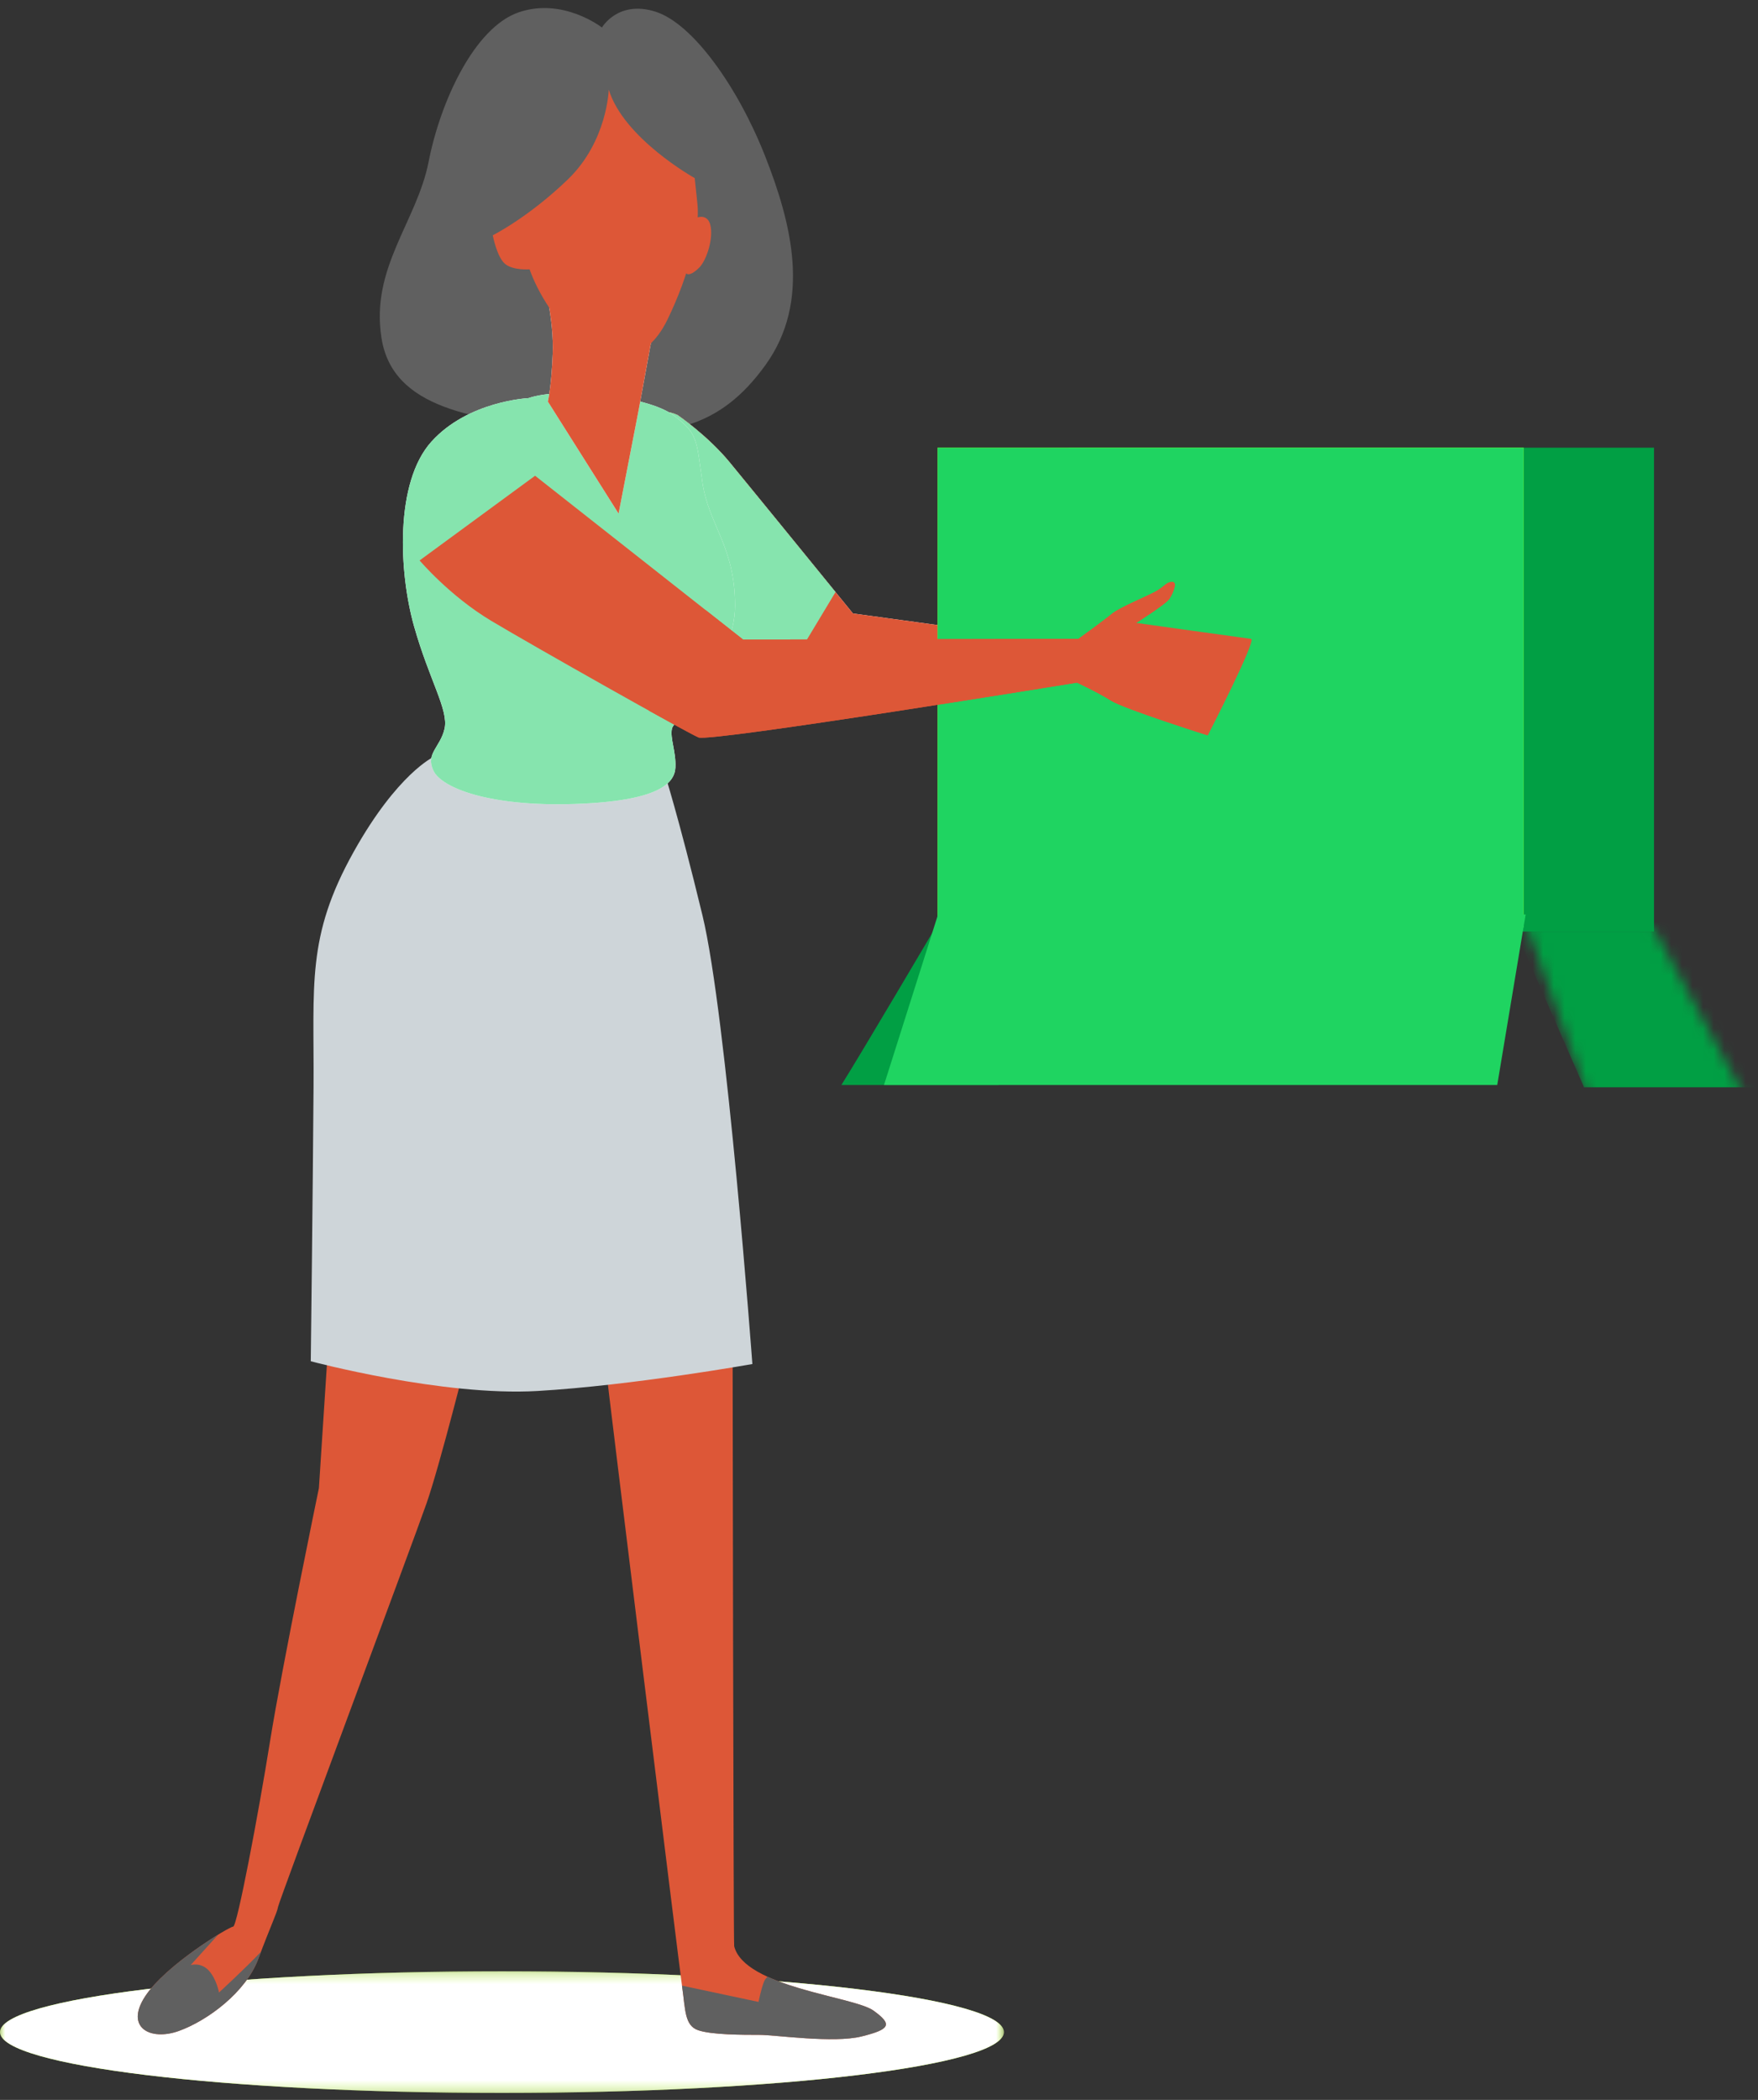 <?xml version="1.0" encoding="UTF-8"?>
<svg width="165px" height="197px" viewBox="0 0 165 197" version="1.1" xmlns="http://www.w3.org/2000/svg" xmlns:xlink="http://www.w3.org/1999/xlink">
    <rect x="0" y="0" width="165" height="197" fill="#333333" stroke="none"/>
    <title>73A69062-170D-470D-B1C8-B941D99F9E64</title>
    <defs>
        <polygon id="path-1" points="0 0.286 94.224 0.286 94.224 11.703 0 11.703"></polygon>
        <polygon id="path-3" points="0 0.286 94.224 0.286 94.224 11.703 0 11.703"></polygon>
        <path d="M0,-1.42108547e-14 L6.078,17 L21,17 C19.213,13.871 11.813,-1.42108547e-14 11.813,-1.42108547e-14 L0,-1.42108547e-14 Z" id="path-5"></path>
    </defs>
    <g id="Android-" stroke="none" stroke-width="1" fill="none" fill-rule="evenodd">
        <g id="2.1.2-Home-Page_-no-result" transform="translate(-103, -259)">
            <g id="Illus-no-result" transform="translate(103, 259)">
                <g id="Group-83">
                    <g id="Group-45">
                        <g id="Group-3" transform="translate(0, 184.647)">
                            <mask id="mask-2" fill="white">
                                <use xlink:href="#path-1"></use>
                            </mask>
                            <g id="Clip-2"></g>
                            <path d="M94.224,5.995 C94.224,9.147 73.131,11.703 47.112,11.703 C21.093,11.703 0,9.147 0,5.995 C0,2.841 21.093,0.286 47.112,0.286 C73.131,0.286 94.224,2.841 94.224,5.995" id="Fill-1" fill="#AAFF00" mask="url(#mask-2)"></path>
                        </g>
                        <g id="Group-6" transform="translate(0, 184.647)">
                            <mask id="mask-4" fill="white">
                                <use xlink:href="#path-3"></use>
                            </mask>
                            <g id="Clip-5"></g>
                            <path d="M94.224,5.995 C94.224,9.147 73.131,11.703 47.112,11.703 C21.093,11.703 0,9.147 0,5.995 C0,2.841 21.093,0.286 47.112,0.286 C73.131,0.286 94.224,2.841 94.224,5.995" id="Fill-4" fill="#FFFFFF" mask="url(#mask-4)"></path>
                        </g>
                        <path d="M56.496,2.582 C56.496,2.582 52.852,-0.272 48.688,1.155 C44.524,2.582 41.335,9.522 40.23,15.166 C39.123,20.809 34.764,25.09 35.805,31.706 C36.846,38.323 44.393,39.36 53.503,40.333 C62.612,41.306 67.556,40.204 71.851,34.236 C76.145,28.269 74.323,21.004 71.786,14.582 C69.248,8.16 65.019,2.192 61.506,1.09 C57.992,-0.012 56.496,2.582 56.496,2.582" id="Fill-7" fill="#606060"></path>
                        <path d="M30.743,127.096 L29.931,139.607 C29.931,139.607 26.461,156.385 25.354,163.303 C24.247,170.221 22.253,180.745 21.884,180.745 C21.516,180.745 15.536,184.351 13.617,187.294 C11.697,190.238 14.133,191.489 16.791,190.532 C19.448,189.576 23.066,186.926 24.247,183.762 C25.428,180.598 26.018,179.42 26.092,178.905 C26.166,178.39 38.789,144.61 40.044,141.005 C41.299,137.399 43.956,126.802 43.956,126.802 L50.157,105.828 C50.157,105.828 56.801,127.39 56.875,128.347 C56.949,129.304 63.74,184.424 64.036,186.485 C64.33,188.546 64.257,190.017 65.512,190.459 C66.767,190.9 69.72,190.9 71.27,190.9 C72.82,190.9 78.209,191.71 80.866,191.047 C83.524,190.385 83.819,189.944 81.974,188.619 C80.128,187.294 69.876,186.446 68.908,182.584 C68.834,182.29 68.76,125.551 68.76,125.551 C68.76,125.551 67.874,106.784 66.398,101.485 L32.293,101.485 L30.743,127.096 Z" id="Fill-11" fill="#DD5737"></path>
                        <path d="M16.791,190.532 C19.449,189.575 23.066,186.926 24.247,183.762 C24.333,183.529 24.416,183.312 24.496,183.101 C22.99,184.7 20.555,186.926 20.555,186.926 C20.555,186.926 20.334,185.675 19.596,184.865 C18.858,184.056 17.898,184.351 17.898,184.351 L20.479,181.492 C18.499,182.702 15.001,185.17 13.617,187.294 C11.698,190.238 14.133,191.489 16.791,190.532" id="Fill-15" fill="#606060"></path>
                        <path d="M81.974,188.619 C80.71,187.712 75.509,187.028 72.042,185.448 C71.902,185.575 71.782,185.723 71.713,185.896 C71.417,186.632 71.196,187.809 71.196,187.809 L64.008,186.281 C64.019,186.368 64.029,186.442 64.036,186.485 C64.33,188.545 64.257,190.017 65.512,190.459 C66.767,190.9 69.719,190.9 71.27,190.9 C72.82,190.9 78.209,191.71 80.866,191.047 C83.524,190.385 83.819,189.944 81.974,188.619" id="Fill-19" fill="#606060"></path>
                        <path d="M33.202,79.901 C28.725,87.907 29.494,92.355 29.428,102.019 C29.364,111.685 29.168,127.705 29.168,127.705 C29.168,127.705 41.531,131.014 50.445,130.495 C59.359,129.976 70.615,127.966 70.615,127.966 C70.615,127.966 68.207,95.274 65.93,85.869 C63.652,76.463 62.287,72.247 62.287,72.247 C62.287,72.247 56.561,73.22 49.013,72.441 C41.465,71.663 40.685,71.014 40.685,71.014 C40.685,71.014 37.301,72.571 33.202,79.901 Z" id="Fill-23" fill="#CED5D9"></path>
                        <path d="M123.761,64.775 C123.371,64.515 116.964,63.513 116.964,63.513 L115.709,62.997 C115.709,62.997 123.469,63.616 123.534,63.292 C123.599,62.967 123.859,62.578 123.339,62.513 C122.818,62.448 112.83,60.421 112.83,60.421 C112.83,60.421 115.368,58.029 115.693,57.51 C116.019,56.991 116.474,55.953 115.953,55.953 C115.433,55.953 115.303,56.278 114.587,56.731 C113.872,57.186 111.074,58.288 110.293,58.937 C109.512,59.586 107.17,61.272 107.17,61.272 L80.054,57.551 C80.054,57.551 70.531,45.85 68.465,43.348 C66.397,40.846 63.592,38.932 63.592,38.932 C61.599,38.05 61.673,39.522 61.673,39.522 L65.807,57.993 C65.807,57.993 76.585,64.396 77.249,64.396 C77.913,64.396 107.039,65.358 107.039,65.358 C107.039,65.358 108.992,66.267 110.228,67.045 C111.464,67.823 119.272,70.288 119.272,70.288 C119.272,70.288 119.792,70.029 119.207,69.575 C118.621,69.121 114.847,67.304 114.847,67.304 L122.655,68.991 C122.655,68.991 123.111,68.666 122.915,68.342 C122.72,68.018 115.758,65.358 115.758,65.358 L123.566,65.748 C123.566,65.748 124.152,65.034 123.761,64.775" id="Fill-27" fill="#FFFFFF"></path>
                        <path d="M123.761,64.775 C123.371,64.515 116.964,63.513 116.964,63.513 L115.709,62.997 C115.709,62.997 123.469,63.616 123.534,63.292 C123.599,62.967 123.859,62.578 123.339,62.513 C122.818,62.448 112.83,60.421 112.83,60.421 C112.83,60.421 115.368,58.029 115.693,57.51 C116.019,56.991 116.474,55.953 115.953,55.953 C115.433,55.953 115.303,56.278 114.587,56.731 C113.872,57.186 111.074,58.288 110.293,58.937 C109.512,59.586 107.17,61.272 107.17,61.272 L80.054,57.551 C80.054,57.551 70.531,45.85 68.465,43.348 C66.397,40.846 63.592,38.932 63.592,38.932 C61.599,38.05 61.673,39.522 61.673,39.522 L65.807,57.993 C65.807,57.993 76.585,64.396 77.249,64.396 C77.913,64.396 107.039,65.358 107.039,65.358 C107.039,65.358 108.992,66.267 110.228,67.045 C111.464,67.823 119.272,70.288 119.272,70.288 C119.272,70.288 119.792,70.029 119.207,69.575 C118.621,69.121 114.847,67.304 114.847,67.304 L122.655,68.991 C122.655,68.991 123.111,68.666 122.915,68.342 C122.72,68.018 115.758,65.358 115.758,65.358 L123.566,65.748 C123.566,65.748 124.152,65.034 123.761,64.775 Z" id="Stroke-29" fill="#DD5737"></path>
                        <path d="M78.42,55.543 C75.605,52.087 69.995,45.2 68.465,43.348 C66.397,40.846 63.592,38.933 63.592,38.933 C61.599,38.049 61.673,39.521 61.673,39.521 L65.807,57.993 C65.807,57.993 70.67,60.882 74.065,62.778 L78.42,55.543 Z" id="Fill-31" fill="#86E4AE"></path>
                        <path d="M49.599,37.35 C49.599,37.35 43.938,37.609 40.49,41.436 C37.041,45.263 37.432,53.695 38.863,58.755 C40.294,63.815 42.116,66.604 41.726,68.355 C41.336,70.106 39.904,70.69 40.685,72.312 C41.465,73.933 45.955,75.685 53.893,75.425 C61.831,75.166 63.328,73.479 63.392,71.987 C63.457,70.495 62.872,69.263 63.067,68.355 C63.262,67.447 68.988,62.387 68.988,56.809 C68.988,51.231 66.515,49.285 65.93,45.263 C65.345,41.241 65.54,40.658 63.132,38.906 C60.725,37.155 52.787,36.247 49.599,37.35" id="Fill-35" fill="#FFFFFF"></path>
                        <path d="M49.599,37.35 C49.599,37.35 43.938,37.609 40.49,41.436 C37.041,45.263 37.432,53.695 38.863,58.755 C40.294,63.815 42.116,66.604 41.726,68.355 C41.336,70.106 39.904,70.69 40.685,72.312 C41.465,73.933 45.955,75.685 53.893,75.425 C61.831,75.166 63.328,73.479 63.392,71.987 C63.457,70.495 62.872,69.263 63.067,68.355 C63.262,67.447 68.988,62.387 68.988,56.809 C68.988,51.231 66.515,49.285 65.93,45.263 C65.345,41.241 65.54,40.658 63.132,38.906 C60.725,37.155 52.787,36.247 49.599,37.35 Z" id="Stroke-37" fill="#86E4AE"></path>
                        <path d="M51.03,26.322 C51.03,26.322 52.006,30.02 51.876,33.198 C51.746,36.377 51.421,37.674 51.421,37.674 L58.057,48.182 L59.944,38.452 L61.18,31.706 C61.18,31.706 53.633,31.253 51.03,26.322" id="Fill-39" fill="#FFFFFF"></path>
                        <path d="M51.03,26.322 C51.03,26.322 52.006,30.02 51.876,33.198 C51.746,36.377 51.421,37.674 51.421,37.674 L58.057,48.182 L59.944,38.452 L61.18,31.706 C61.18,31.706 53.633,31.253 51.03,26.322 Z" id="Stroke-41" fill="#DD5737"></path>
                        <polygon id="Fill-43" fill="#019F44" points="100.318 87.393 155.24 87.393 155.24 42 100.318 42"></polygon>
                    </g>
                    <g id="Group-54" transform="translate(88, 42)">
                        <polygon id="Fill-51" fill="#AAFF00" points="0 45 55 45 55 0 0 0"></polygon>
                        <polygon id="Stroke-52" fill="#1FD461" points="0 45 55 45 55 0 0 0"></polygon>
                    </g>
                    <g id="Group-82" transform="translate(39, 8)">
                        <path d="M39.968,93.789 C41.733,90.994 49.042,78.605 49.042,78.605 L60.709,78.605 L54.706,93.789 L39.968,93.789 Z" id="Fill-60" fill="#019F44"></path>
                        <polygon id="Fill-64" fill="#1FD461" points="49.042 77.789 43.968 93.789 101.526 93.789 104.193 77.789"></polygon>
                        <g id="Group-71" transform="translate(0, 36.556)">
                            <path d="M0.383,8.021 C0.383,8.021 3.191,11.343 7.108,13.688 C11.026,16.032 25.456,24.172 26.565,24.628 C27.675,25.084 62.084,19.484 62.084,19.484 C62.084,19.484 64.043,20.395 65.283,21.177 C66.524,21.958 74.359,24.433 74.359,24.433 C74.359,24.433 67.634,13.883 67.634,13.883 C67.634,13.883 70.441,12.124 70.768,11.603 C71.094,11.082 71.552,10.04 71.03,10.04 C70.507,10.04 70.376,10.366 69.658,10.822 C68.94,11.277 66.132,12.385 65.349,13.036 C64.566,13.688 62.215,15.38 62.215,15.38 L30.744,15.445 L11.222,0.076" id="Fill-68" fill="#DD5737"></path>
                            <path d="M0.383,8.021 C0.383,8.021 3.191,11.343 7.108,13.688 C11.026,16.032 25.456,24.172 26.565,24.628 C27.675,25.084 62.084,19.484 62.084,19.484 C62.084,19.484 64.043,20.395 65.283,21.177 C66.524,21.958 74.359,24.433 74.359,24.433 C74.359,24.433 74.881,24.172 74.294,23.716 C73.706,23.26 69.919,21.437 69.919,21.437 L77.754,23.131 C77.754,23.131 78.211,22.805 78.016,22.479 C77.819,22.153 70.833,19.484 70.833,19.484 C70.572,17.703 70.441,16.813 70.441,16.813 C70.441,16.813 78.995,16.097 79.06,15.771 C79.126,15.445 79.386,15.054 78.864,14.99 C78.342,14.925 67.634,13.883 67.634,13.883 C67.634,13.883 70.441,12.124 70.768,11.603 C71.094,11.082 71.552,10.04 71.03,10.04 C70.507,10.04 70.376,10.366 69.658,10.822 C68.94,11.277 66.132,12.385 65.349,13.036 C64.566,13.688 62.215,15.38 62.215,15.38 L30.744,15.445 L11.222,0.076" id="Stroke-70"></path>
                        </g>
                        <path d="M67.634,50.438 C67.634,50.438 70.441,48.68 70.768,48.159 C71.095,47.638 71.551,46.596 71.029,46.596 C70.506,46.596 70.376,46.922 69.658,47.377 C68.94,47.833 66.133,48.94 65.349,49.591 C64.565,50.243 62.215,51.936 62.215,51.936 L30.744,52.001 L27.239,49.242 C25.903,51.532 23.481,55.828 21.888,58.661 C24.339,60.022 26.195,61.032 26.565,61.184 C27.675,61.64 62.084,56.039 62.084,56.039 C62.084,56.039 64.043,56.951 65.284,57.732 C66.525,58.514 74.359,60.988 74.359,60.988 C74.359,60.988 78.983,52.001 78.421,51.936 C77.899,51.871 67.634,50.438 67.634,50.438 Z" id="Fill-72" fill="#DD5737"></path>
                        <path d="M18.135,0.406 C18.135,0.406 18.007,5.26 14.293,8.837 C10.579,12.413 7.249,14.073 7.249,14.073 C7.249,14.073 7.634,16.117 8.402,16.756 C9.17,17.395 10.707,17.267 10.707,17.267 C10.707,17.267 11.86,20.843 14.933,23.653 C18.007,26.464 21.592,26.208 23.641,21.993 C25.691,17.778 26.715,13.563 26.459,11.136 L26.203,8.709 C26.203,8.709 19.543,5.004 18.135,0.406" id="Fill-76" fill="#DD5737"></path>
                        <path d="M26.03,12.687 C26.03,12.492 27.335,11.84 27.662,13.078 C27.989,14.315 27.335,16.399 26.618,17.116 C25.899,17.832 25.246,18.027 25.246,17.116 C25.246,16.204 26.03,12.687 26.03,12.687" id="Fill-80" fill="#DD5737"></path>
                    </g>
                </g>
                <g id="Group-57" transform="translate(143.348, 87)">
                    <mask id="mask-6" fill="white">
                        <use xlink:href="#path-5"></use>
                    </mask>
                    <g id="Clip-56"></g>
                    <path d="M27,15 C24.404,11.438 14.418,-4 14.418,-4 L-3,-4 L5.323,15 L27,15 Z" id="Fill-55" fill="#019F44" mask="url(#mask-6)"></path>
                </g>
            </g>
        </g>
    </g>
</svg>